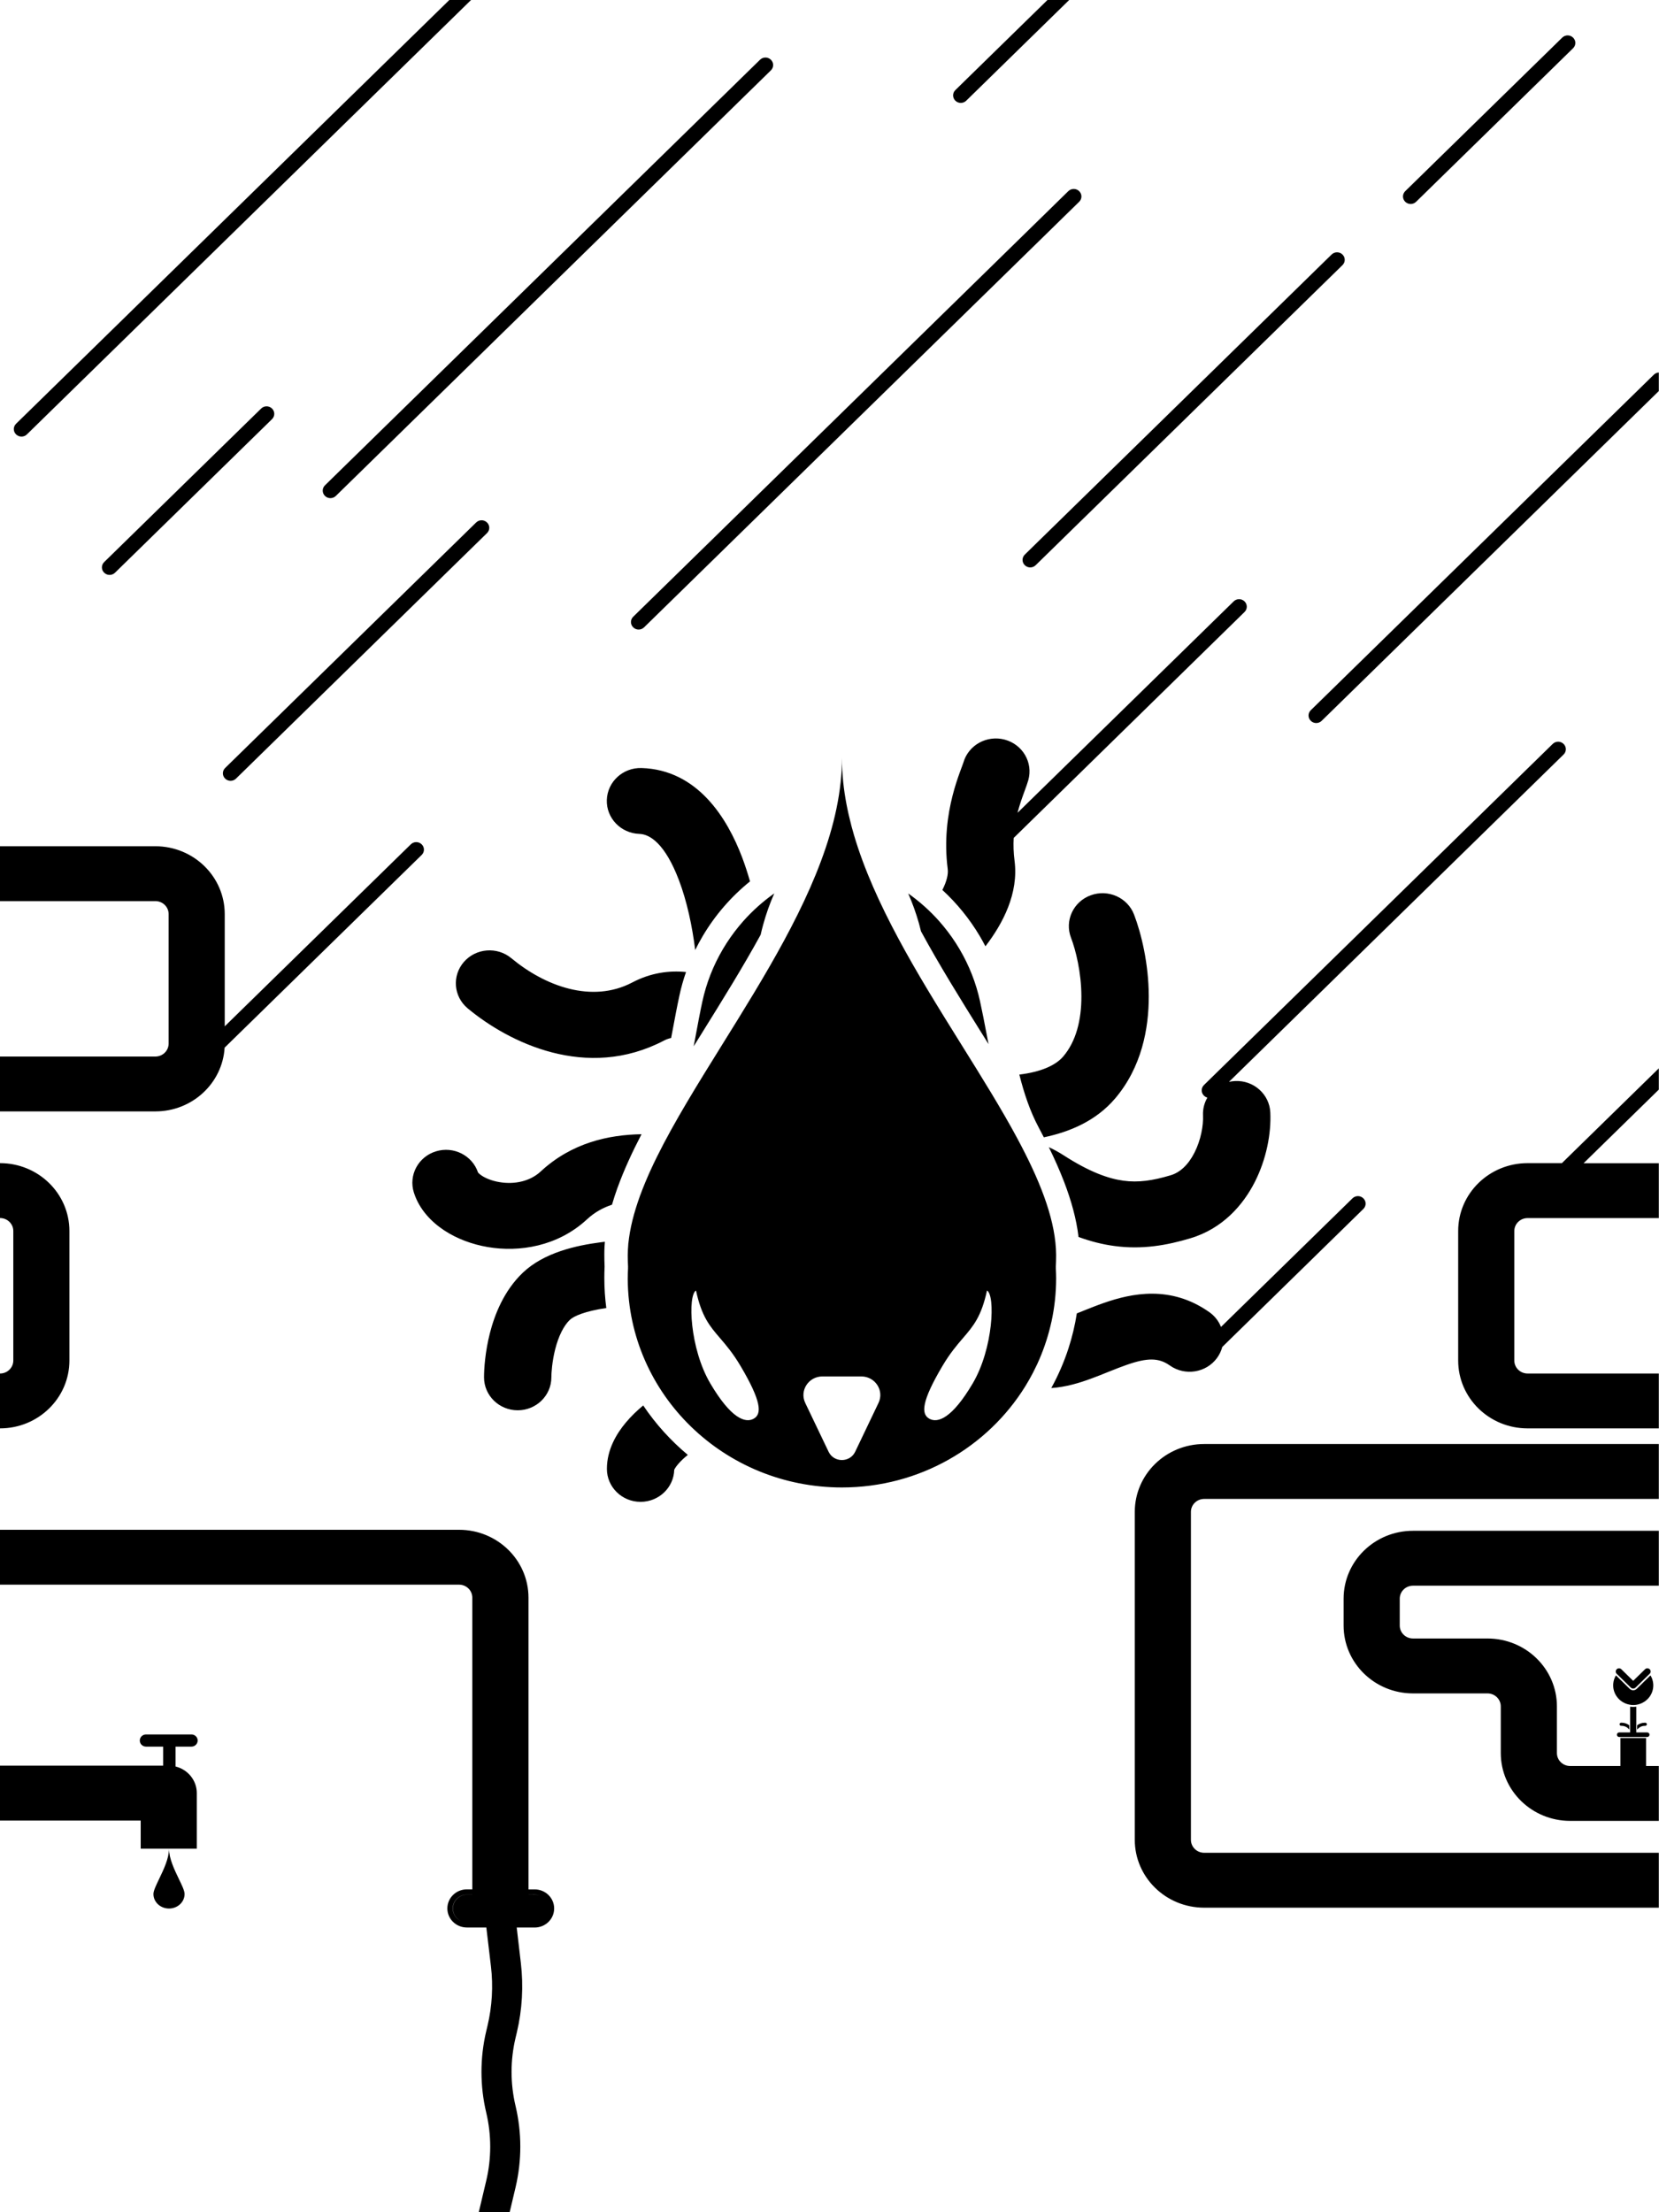 <?xml version="1.0" encoding="UTF-8" standalone="no"?>
<svg
   xmlns:dc="http://purl.org/dc/elements/1.1/"
   xmlns:cc="http://creativecommons.org/ns#"
   xmlns:rdf="http://www.w3.org/1999/02/22-rdf-syntax-ns#"
   xmlns:svg="http://www.w3.org/2000/svg"
   xmlns="http://www.w3.org/2000/svg"
   xmlns:sodipodi="http://sodipodi.sourceforge.net/DTD/sodipodi-0.dtd"
   xmlns:inkscape="http://www.inkscape.org/namespaces/inkscape"
   width="45mm"
   height="60mm"
   viewBox="0 0 170.079 226.772"
   fill="none"
   version="1.1"
   id="svg13"
   sodipodi:docname="silk.svg"
   inkscape:version="1.0.1 (3bc2e813f5, 2020-09-07)">
  <sodipodi:namedview
     pagecolor="#ffffff"
     bordercolor="#666666"
     borderopacity="1"
     objecttolerance="10"
     gridtolerance="10"
     guidetolerance="10"
     inkscape:pageopacity="0"
     inkscape:pageshadow="2"
     inkscape:window-width="1366"
     inkscape:window-height="715"
     id="namedview15"
     showgrid="false"
     inkscape:zoom="1.0954372"
     inkscape:cx="26.027155"
     inkscape:cy="189.34785"
     inkscape:window-x="-8"
     inkscape:window-y="-8"
     inkscape:window-maximized="1"
     inkscape:current-layer="g6"
     units="mm" />
  <g
     clip-path="url(#clip0)"
     id="g6"
     style="fill:#000000"
     transform="scale(3.865,3.78)">
    <path
       fill-rule="evenodd"
       clip-rule="evenodd"
       d="m 17.86,-5.365 c 0.08,-0.08 0.08,-0.208 0,-0.288 -0.08,-0.08 -0.208,-0.08 -0.288,0 L 0.426,11.492 c -0.08,0.08 -0.08,0.208 0,0.288 0.08,0.08 0.208,0.08 0.288,0 z m 11.933,3.932 c 0.08,-0.08 0.08,-0.208 0,-0.288 -0.08,-0.08 -0.208,-0.08 -0.288,0 l -4.164,4.164 c -0.08,0.08 -0.08,0.208 0,0.288 0.08,0.08 0.208,0.08 0.288,0 z m 11.933,2.741 c 0.08,-0.08 0.08,-0.208 0,-0.288 -0.08,-0.08 -0.208,-0.08 -0.288,0 l -4.164,4.164 c -0.08,0.08 -0.08,0.208 0,0.288 0.08,0.08 0.208,0.08 0.288,0 z M 20.448,1.908 c 0.08,-0.08 0.08,-0.208 0,-0.288 -0.08,-0.08 -0.208,-0.08 -0.288,0 L 8.62,13.161 c -0.08,0.08 -0.08,0.208 0,0.288 0.08,0.08 0.208,0.08 0.288,0 z m 8.177,3.564 c 0.08,-0.08 0.08,-0.208 0,-0.288 -0.08,-0.08 -0.208,-0.08 -0.288,0 L 16.796,16.725 c -0.08,0.08 -0.08,0.208 0,0.288 0.08,0.08 0.208,0.08 0.288,0 z m 6.984,1.718 c 0.08,-0.08 0.08,-0.208 0,-0.288 -0.08,-0.08 -0.208,-0.08 -0.288,0 l -8.138,8.138 c -0.08,0.08 -0.08,0.208 0,0.288 0.08,0.08 0.208,0.08 0.288,0 z m 8.547,3.259 c 0.08,-0.08 0.08,-0.208 0,-0.288 -0.08,-0.08 -0.208,-0.08 -0.288,0 l -9.099,9.099 c -0.08,0.08 -0.08,0.208 0,0.288 0.08,0.08 0.208,0.08 0.288,0 z M 7.215,11.367 c 0.08,-0.08 0.08,-0.208 0,-0.288 -0.08,-0.08 -0.208,-0.08 -0.288,0 L 2.763,15.243 c -0.08,0.08 -0.08,0.208 0,0.288 0.08,0.08 0.208,0.08 0.288,0 z m 5.703,3.09 c 0.08,-0.08 0.08,-0.208 0,-0.288 -0.08,-0.08 -0.208,-0.08 -0.288,0 l -6.658,6.658 c -0.08,0.08 -0.08,0.208 0,0.288 0.08,0.08 0.208,0.08 0.288,0 z m 20.093,2.14 c 0.08,-0.08 0.08,-0.208 0,-0.288 -0.08,-0.08 -0.208,-0.08 -0.288,0 l -5.733,5.733 c 0.057,-0.225 0.126,-0.42 0.186,-0.587 0.04,-0.112 0.076,-0.212 0.1,-0.299 0.131,-0.476 -0.149,-0.967 -0.625,-1.098 -0.475,-0.13 -0.965,0.148 -1.097,0.622 l 3e-4,-0.001 -2e-4,6e-4 -0.001,0.003 -0.006,0.017 -0.014,0.04 -0.014,0.04 -6e-4,0.001 c -0.016,0.044 -0.037,0.1 -0.057,0.158 -0.058,0.164 -0.131,0.381 -0.195,0.64 -0.129,0.516 -0.227,1.203 -0.128,1.99 0.017,0.134 -0.023,0.327 -0.142,0.566 0.387,0.364 0.723,0.786 0.994,1.254 0.052,0.09 0.101,0.181 0.148,0.274 0.466,-0.62 0.884,-1.439 0.773,-2.317 -0.028,-0.223 -0.034,-0.43 -0.023,-0.622 z m 8.463,3.865 c 0.08,-0.08 0.08,-0.208 0,-0.288 -0.08,-0.08 -0.208,-0.08 -0.288,0 l -9.251,9.251 c -0.08,0.08 -0.08,0.208 0,0.288 0.026,0.026 0.058,0.044 0.091,0.053 -0.081,0.142 -0.124,0.307 -0.116,0.482 0.012,0.271 -0.055,0.666 -0.227,1.011 -0.169,0.339 -0.388,0.539 -0.632,0.613 -0.481,0.147 -0.858,0.202 -1.253,0.147 -0.4,-0.056 -0.898,-0.235 -1.589,-0.691 -0.127,-0.084 -0.257,-0.156 -0.389,-0.218 0.151,0.314 0.288,0.629 0.406,0.942 0.189,0.505 0.326,1.005 0.382,1.493 0.32,0.12 0.633,0.201 0.945,0.244 0.747,0.104 1.403,-0.019 2.021,-0.208 0.855,-0.261 1.399,-0.901 1.71,-1.527 0.308,-0.621 0.437,-1.317 0.411,-1.885 -0.022,-0.493 -0.439,-0.875 -0.932,-0.853 -0.057,0.003 -0.112,0.01 -0.165,0.023 z M 11.185,23.185 c 0.08,-0.08 0.08,-0.208 0,-0.288 -0.08,-0.08 -0.208,-0.08 -0.288,0 l -4.936,4.936 v -3.043 c 0,-1.017 -0.824,-1.841 -1.841,-1.841 h -4.203 v 1.488 H 4.121 c 0.195,0 0.352,0.158 0.352,0.352 v 3.511 c 0,0.195 -0.158,0.352 -0.352,0.352 h -4.203 v 1.488 H 4.121 c 0.979,0 1.78,-0.764 1.837,-1.729 z m 34.95,4.228 c 0.08,-0.08 0.08,-0.208 0,-0.288 -0.08,-0.08 -0.208,-0.08 -0.288,0 l -4.418,4.418 h -0.91 c -1.017,0 -1.841,0.824 -1.841,1.841 v 3.511 c 0,1.017 0.824,1.841 1.841,1.841 h 4.203 v -1.488 h -4.203 c -0.195,0 -0.352,-0.158 -0.352,-0.352 v -3.511 c 0,-0.195 0.158,-0.352 0.352,-0.352 h 4.203 v -1.488 h -2.717 z m -9.972,5.372 c 0.08,-0.08 0.08,-0.208 0,-0.288 -0.08,-0.08 -0.208,-0.08 -0.288,0 l -3.488,3.488 c -0.06,-0.156 -0.165,-0.297 -0.311,-0.402 -1.025,-0.738 -2.061,-0.511 -2.796,-0.249 -0.183,0.065 -0.361,0.138 -0.52,0.203 l -0.048,0.02 -0.001,5e-4 -0.096,0.039 -0.052,0.021 c -0.05,0.324 -0.124,0.64 -0.221,0.946 -0.119,0.376 -0.273,0.737 -0.457,1.079 0.395,-0.027 0.759,-0.144 1.054,-0.255 0.154,-0.057 0.309,-0.121 0.449,-0.179 l 5e-4,-2e-4 h 1e-4 l 10e-5,-1e-4 0.049,-0.02 c 0.159,-0.065 0.303,-0.123 0.443,-0.173 0.559,-0.2 0.856,-0.197 1.152,0.017 0.4,0.288 0.959,0.197 1.247,-0.203 0.067,-0.094 0.114,-0.196 0.141,-0.301 z M 24.429,25.255 c -0.014,-0.057 -0.028,-0.115 -0.043,-0.172 l -0.013,-0.049 c -0.077,-0.278 -0.172,-0.547 -0.283,-0.805 0.301,0.218 0.577,0.47 0.822,0.752 0.039,0.045 0.077,0.091 0.115,0.138 0.156,0.194 0.298,0.401 0.424,0.619 0.256,0.443 0.438,0.919 0.543,1.41 0.063,0.293 0.119,0.59 0.174,0.887 v 2e-4 10e-5 l 10e-5,10e-5 v 2e-4 10e-5 2e-4 l 10e-5,10e-5 v 10e-5 2e-4 l 10e-5,10e-5 v 10e-5 2e-4 10e-5 l 10e-5,2e-4 v 1e-4 10e-5 l 10e-5,2e-4 v 10e-5 2e-4 c 0.017,0.092 0.035,0.184 0.052,0.277 l -0.171,-0.281 -0.012,-0.019 C 25.48,27.1 24.919,26.179 24.429,25.255 Z m 3.461,10.589 v 0 c 0.081,-0.381 0.124,-0.777 0.124,-1.182 -2e-4,-0.039 -8e-4,-0.078 -0.002,-0.117 -0.001,-0.051 -0.003,-0.101 -0.006,-0.151 l 9e-4,-0.019 -10e-4,-0.019 c 0.005,-0.108 0.008,-0.216 0.008,-0.325 -0.007,-0.881 -0.373,-1.873 -0.916,-2.939 -0.031,-0.061 -0.063,-0.123 -0.095,-0.184 L 26.998,30.898 c -0.428,-0.817 -0.952,-1.676 -1.492,-2.561 v -10e-5 l -10e-5,-10e-5 v -10e-5 l -10e-5,-10e-5 -5e-4,-8e-4 -10e-5,-10e-5 c -0.302,-0.496 -0.61,-1 -0.909,-1.51 -0.268,-0.457 -0.528,-0.918 -0.771,-1.382 -0.486,-0.927 -0.904,-1.865 -1.173,-2.797 -0.022,-0.078 -0.044,-0.156 -0.064,-0.233 l -0.006,-0.024 c -0.102,-0.395 -0.176,-0.788 -0.216,-1.179 -0.022,-0.219 -0.034,-0.438 -0.034,-0.656 l -10e-5,-0.039 -10e-5,0.039 h 2e-4 c 0,0.219 -0.012,0.438 -0.035,0.659 -0.049,0.474 -0.149,0.953 -0.289,1.433 -0.554,1.906 -1.732,3.841 -2.842,5.666 l -1e-4,10e-5 -2e-4,3e-4 c -0.651,1.071 -1.28,2.103 -1.746,3.069 -0.461,0.958 -0.763,1.85 -0.769,2.65 l -10e-5,-0.015 c 10e-5,-0.129 0.008,-0.26 0.023,-0.394 h -10e-5 c -0.015,0.134 -0.023,0.266 -0.023,0.395 v 0.032 0.006 c 6e-4,0.1 0.003,0.2 0.008,0.299 l -9e-4,0.017 v 7e-4 l -3e-4,0.005 c -0.004,0.092 -0.007,0.185 -0.007,0.279 l 10e-5,0.029 v 0.008 c 0.02,3.121 2.556,5.644 5.681,5.644 2.062,0 3.867,-1.098 4.863,-2.742 0.073,-0.121 0.142,-0.245 0.206,-0.371 0.038,-0.076 0.075,-0.153 0.111,-0.231 0.021,-0.047 0.042,-0.095 0.062,-0.143 0.135,-0.322 0.241,-0.66 0.316,-1.009 z m -11.239,-1.188 c 0,-0.095 0.002,-0.189 0.007,-0.283 l 0.001,0.021 -7e-4,0.013 c -0.004,0.086 -0.007,0.173 -0.007,0.26 z m 1.05,-3.868 c -0.099,0.187 -0.193,0.373 -0.281,0.556 -0.2,0.415 -0.37,0.818 -0.499,1.206 h -10e-5 c 0.107,-0.324 0.243,-0.657 0.402,-1 0.115,-0.249 0.242,-0.504 0.378,-0.762 z m 0.542,8.666 c -0.454,-0.388 -0.853,-0.839 -1.182,-1.34 -0.165,0.14 -0.32,0.293 -0.456,0.458 -0.249,0.302 -0.507,0.736 -0.507,1.263 0,0.493 0.4,0.893 0.893,0.893 0.485,0 0.88,-0.387 0.893,-0.868 0.006,-0.015 0.028,-0.064 0.099,-0.15 0.065,-0.079 0.153,-0.166 0.261,-0.255 z m -2.199,-5.778 c -0.004,0.046 -0.007,0.092 -0.009,0.138 -0.004,0.068 -0.005,0.136 -0.005,0.203 0,0.112 0.002,0.224 0.007,0.335 l -4e-4,0.009 -6e-4,0.012 c -0.004,0.094 -0.006,0.188 -0.006,0.283 0,0.277 0.018,0.549 0.052,0.816 -0.562,0.084 -0.862,0.218 -0.967,0.321 -0.163,0.159 -0.299,0.439 -0.388,0.795 -0.085,0.342 -0.102,0.654 -0.102,0.764 0,0.493 -0.4,0.893 -0.893,0.893 -0.493,0 -0.893,-0.4 -0.893,-0.893 0,-0.226 0.028,-0.687 0.155,-1.197 0.124,-0.496 0.368,-1.148 0.875,-1.642 0.56,-0.545 1.411,-0.738 2.072,-0.825 0.034,-0.004 0.068,-0.009 0.103,-0.013 z m 0.336,-1.466 c 0.17,-0.481 0.39,-0.967 0.636,-1.451 -0.874,0.013 -1.856,0.234 -2.673,1.009 -0.281,0.267 -0.691,0.359 -1.097,0.289 -0.199,-0.034 -0.361,-0.103 -0.466,-0.174 -0.069,-0.046 -0.094,-0.08 -0.101,-0.088 -0.152,-0.462 -0.647,-0.718 -1.113,-0.573 -0.471,0.146 -0.734,0.647 -0.588,1.118 0.143,0.462 0.47,0.8 0.803,1.025 0.339,0.229 0.744,0.382 1.161,0.454 0.827,0.143 1.85,-0.014 2.63,-0.754 0.196,-0.186 0.419,-0.313 0.661,-0.395 0.043,-0.152 0.092,-0.305 0.146,-0.459 z m 2.035,-3.954 h 10e-5 l 0.041,-0.226 -2e-4,5e-4 z m 0.214,-1.127 c -0.062,0.295 -0.117,0.594 -0.172,0.893 0.055,-0.299 0.109,-0.598 0.172,-0.893 0.105,-0.498 0.288,-0.981 0.547,-1.43 0.126,-0.218 0.268,-0.425 0.424,-0.619 0.037,-0.047 0.076,-0.092 0.115,-0.138 0.108,-0.125 0.223,-0.244 0.343,-0.357 v -10e-5 c -0.12,0.113 -0.234,0.232 -0.343,0.357 -0.039,0.045 -0.077,0.091 -0.115,0.138 -0.156,0.194 -0.298,0.401 -0.424,0.619 -0.259,0.449 -0.443,0.932 -0.547,1.43 z m 0.329,1.484 v 0 l 0.206,-0.339 2e-4,-3e-4 1e-4,-2e-4 c 0.376,-0.618 0.759,-1.248 1.124,-1.885 v -10e-5 c -0.365,0.638 -0.748,1.268 -1.124,1.886 v 0 l -2e-4,4e-4 z m -0.32,-3.225 c 0.33,-0.572 0.757,-1.073 1.256,-1.486 -0.062,-0.223 -0.132,-0.442 -0.21,-0.654 -0.393,-1.059 -1.18,-2.373 -2.667,-2.42 -0.493,-0.015 -0.905,0.371 -0.921,0.865 -0.016,0.493 0.371,0.905 0.865,0.921 0.283,0.009 0.684,0.275 1.048,1.256 0.213,0.574 0.353,1.249 0.431,1.893 0.061,-0.127 0.127,-0.252 0.198,-0.375 z m -0.441,0.972 c -0.072,0.21 -0.131,0.424 -0.176,0.641 -0.065,0.306 -0.121,0.616 -0.176,0.916 l -0.013,0.07 -0.03,0.162 c -0.066,0.014 -0.128,0.037 -0.186,0.068 -2.056,1.103 -4.124,0.052 -5.21,-0.871 -0.376,-0.32 -0.421,-0.883 -0.102,-1.259 0.32,-0.376 0.883,-0.421 1.259,-0.102 0.888,0.755 2.135,1.234 3.208,0.658 0.488,-0.262 0.974,-0.329 1.425,-0.283 z m 9.491,4.483 c -0.044,-0.088 -0.089,-0.176 -0.135,-0.264 -0.229,-0.438 -0.387,-0.919 -0.515,-1.438 0.574,-0.071 0.963,-0.249 1.166,-0.493 0.336,-0.404 0.482,-0.98 0.48,-1.631 -0.002,-0.645 -0.15,-1.253 -0.276,-1.588 -0.173,-0.462 0.061,-0.977 0.523,-1.15 0.462,-0.173 0.977,0.061 1.15,0.523 0.191,0.51 0.387,1.328 0.39,2.209 0.003,0.876 -0.187,1.93 -0.893,2.779 -0.499,0.6 -1.193,0.905 -1.889,1.052 z m -7.151,-6.614 c -0.118,0.273 -0.217,0.558 -0.296,0.854 -0.024,0.089 -0.045,0.178 -0.065,0.267 -0.474,0.883 -1.01,1.765 -1.542,2.639 l -0.01,0.017 c -0.075,0.123 -0.149,0.245 -0.224,0.368 l 0.02,-0.108 0.036,-0.196 v -4e-4 l 1e-4,-4e-4 v -10e-5 -10e-5 l 10e-5,-2e-4 v -10e-5 -10e-5 l 10e-5,-2e-4 v -10e-5 -2e-4 -10e-5 l 10e-5,-2e-4 v -10e-5 -2e-4 l 10e-5,-1e-4 v -2e-4 -10e-5 -2e-4 l 10e-5,-10e-5 v -2e-4 c 0.055,-0.301 0.11,-0.602 0.172,-0.899 0.105,-0.498 0.288,-0.981 0.547,-1.43 0.126,-0.218 0.268,-0.425 0.424,-0.619 0.037,-0.047 0.076,-0.092 0.115,-0.138 0.245,-0.282 0.521,-0.534 0.822,-0.752 z M 18.461,34.997 c 0.15,0.71 0.363,0.964 0.637,1.29 0.162,0.193 0.345,0.411 0.549,0.764 0.548,0.949 0.568,1.294 0.345,1.422 -0.223,0.129 -0.604,-0.007 -1.151,-0.956 -0.548,-0.949 -0.602,-2.392 -0.379,-2.52 z m 7.719,0 c -0.15,0.71 -0.363,0.964 -0.637,1.29 -0.162,0.193 -0.345,0.411 -0.549,0.764 -0.548,0.949 -0.568,1.294 -0.345,1.422 0.223,0.129 0.604,-0.007 1.152,-0.956 0.548,-0.949 0.602,-2.392 0.379,-2.52 z m -3.497,4.374 c -0.14,0.298 -0.564,0.298 -0.704,0 l -0.62,-1.325 c -0.157,-0.335 0.088,-0.719 0.457,-0.719 h 1.029 c 0.37,0 0.614,0.384 0.457,0.719 z M 3.732,49.372 H -0.086 V 47.883 H 4.327 V 47.366 H 3.872 c -0.091,0 -0.164,-0.074 -0.164,-0.165 0,-0.091 0.074,-0.165 0.164,-0.165 h 1.207 c 0.091,0 0.164,0.074 0.164,0.165 10e-6,0.091 -0.074,0.165 -0.164,0.165 H 4.656 v 0.539 c 0.324,0.081 0.564,0.373 0.564,0.722 v 1.506 H 4.483 3.732 Z m 0.751,0.762 c 2e-4,0.267 0.144,0.572 0.262,0.822 0.082,0.173 0.151,0.319 0.151,0.408 0,0.217 -0.185,0.393 -0.413,0.393 -0.228,0 -0.413,-0.176 -0.413,-0.393 0,-0.089 0.07,-0.237 0.152,-0.412 0.118,-0.251 0.261,-0.555 0.261,-0.818 z m 9.223,2.138 h 0.476 c 0.286,0 0.517,-0.232 0.517,-0.517 0,-0.286 -0.232,-0.517 -0.517,-0.517 h -0.164 v -7.911 c 0,-1.017 -0.824,-1.841 -1.841,-1.841 H -0.084 c -0.411,0 -0.744,0.333 -0.744,0.744 0,0.411 0.333,0.744 0.744,0.744 H 12.176 c 0.195,0 0.352,0.158 0.352,0.352 v 7.911 h -0.145 c -0.286,0 -0.517,0.232 -0.517,0.517 0,0.286 0.232,0.517 0.517,0.517 h 0.517 l 0.122,1.05 c 0.062,0.54 0.032,1.087 -0.091,1.616 l -0.034,0.146 c -0.168,0.727 -0.168,1.482 0,2.208 0.141,0.608 0.141,1.24 0,1.848 l -0.235,1.014 c -0.05,0.215 0.084,0.429 0.299,0.479 0.215,0.05 0.43,-0.084 0.479,-0.299 l 0.235,-1.014 c 0.168,-0.727 0.168,-1.482 0,-2.208 -0.141,-0.608 -0.141,-1.24 0,-1.847 l 0.034,-0.146 c 0.143,-0.619 0.179,-1.257 0.106,-1.888 z m -1.321,-0.893 h 0.145 v 0.001 h -0.141 c -0.208,0 -0.376,0.168 -0.376,0.376 0,0.158 0.097,0.293 0.234,0.349 -0.139,-0.055 -0.238,-0.191 -0.238,-0.35 0,-0.208 0.169,-0.376 0.376,-0.376 z m 1.633,0.001 v -0.001 h 0.164 c 0.05,0 0.098,0.01 0.142,0.028 -0.043,-0.017 -0.089,-0.026 -0.138,-0.026 z M 5.46813e-4,33.032 H -0.082 V 31.543 H 5.46813e-4 C 1.017,31.543 1.841,32.367 1.841,33.384 v 3.511 c 0,1.017 -0.824,1.841 -1.841,1.841 H -0.082 V 37.248 H 5.46932e-4 C 0.195,37.248 0.353,37.09 0.353,36.895 v -3.511 c 0,-0.195 -0.158,-0.352 -0.352,-0.352 z M 31.941,40.648 H 44.722 V 39.16 H 31.941 c -1.017,0 -1.841,0.824 -1.841,1.841 v 8.892 c 0,1.017 0.824,1.841 1.841,1.841 H 44.722 V 50.245 H 31.941 c -0.195,0 -0.352,-0.158 -0.352,-0.352 v -8.892 c 0,-0.195 0.158,-0.352 0.352,-0.352 z m 12.781,2.354 h -7.242 c -0.195,0 -0.352,0.158 -0.352,0.352 v 0.728 c 0,0.195 0.158,0.352 0.352,0.352 h 1.976 c 1.017,0 1.841,0.824 1.841,1.841 V 47.54 c 0,0.195 0.158,0.352 0.352,0.352 h 1.332 v -0.76 h 0.681 v 0.76 h 1.06 v 1.488 h -3.073 c -1.017,0 -1.841,-0.824 -1.841,-1.841 v -1.264 c 0,-0.195 -0.158,-0.352 -0.352,-0.352 h -1.976 c -1.017,0 -1.841,-0.824 -1.841,-1.841 v -0.728 c 0,-1.017 0.824,-1.841 1.841,-1.841 h 7.242 z m -1.716,2.266 c -0.034,-0.034 -0.089,-0.034 -0.123,0 -0.034,0.034 -0.034,0.089 0,0.123 l 0.376,0.376 c 0.016,0.016 0.038,0.025 0.061,0.025 0.006,0 0.012,-7e-4 0.018,-0.002 l 0.003,-6e-4 c 0.015,-0.004 0.029,-0.012 0.041,-0.023 l 0.371,-0.371 0.005,-0.005 c 0.034,-0.034 0.034,-0.089 0,-0.123 -0.034,-0.034 -0.089,-0.034 -0.123,0 l -0.315,0.315 z m -0.207,0.334 c 0.012,-0.059 0.034,-0.116 0.064,-0.168 l 0.365,0.365 c 0.025,0.025 0.058,0.039 0.093,0.039 0.035,0 0.068,-0.014 0.093,-0.039 l 0.365,-0.365 c 0.031,0.052 0.052,0.108 0.064,0.168 0.021,0.103 0.01,0.21 -0.03,0.307 -0.04,0.097 -0.108,0.18 -0.196,0.239 -0.065,0.043 -0.138,0.072 -0.214,0.084 -0.027,0.004 -0.054,0.006 -0.081,0.006 -0.017,0 -0.033,-7e-4 -0.049,-0.002 L 43.261,46.234 c -0.007,-7e-4 -0.014,-0.002 -0.021,-0.003 -0.076,-0.012 -0.15,-0.04 -0.214,-0.084 -0.087,-0.058 -0.156,-0.142 -0.196,-0.239 -0.04,-0.097 -0.051,-0.204 -0.03,-0.307 z m 0.418,1.186 C 43.16,46.743 43.088,46.718 43.014,46.718 H 43.001 c -0.023,0 -0.042,0.019 -0.042,0.042 0,0.023 0.019,0.042 0.042,0.042 h 0.013 c 0.066,0 0.13,0.026 0.176,0.073 l 0.028,0.028 z m 0.185,-0.505 v 0.524 0.118 0.056 h 0.289 c 0.034,0 0.062,0.028 0.062,0.062 0,0.034 -0.028,0.062 -0.062,0.062 h -0.741 c -0.034,0 -0.062,-0.028 -0.062,-0.062 0,-0.034 0.028,-0.062 0.062,-0.062 h 0.289 v -0.698 c 0.027,0.004 0.054,0.006 0.081,0.006 0.027,0 0.054,-0.002 0.081,-0.006 z m 0.022,0.62 0.028,-0.028 c 0.047,-0.047 0.11,-0.073 0.176,-0.073 h 0.013 c 0.023,0 0.042,-0.019 0.042,-0.042 0,-0.023 -0.019,-0.042 -0.042,-0.042 h -0.013 c -0.074,0 -0.146,0.025 -0.204,0.07 z"
       fill="white"
       id="path4"
       style="fill:#000000;stroke:none;stroke-width:0.297;stroke-miterlimit:4;stroke-dasharray:none" />
  </g>
  <defs
     id="defs11">
    <clipPath
       id="clip0">
      <rect
         width="44"
         height="60"
         fill="#ffffff"
         id="rect8"
         x="0"
         y="0" />
    </clipPath>
  </defs>
</svg>
